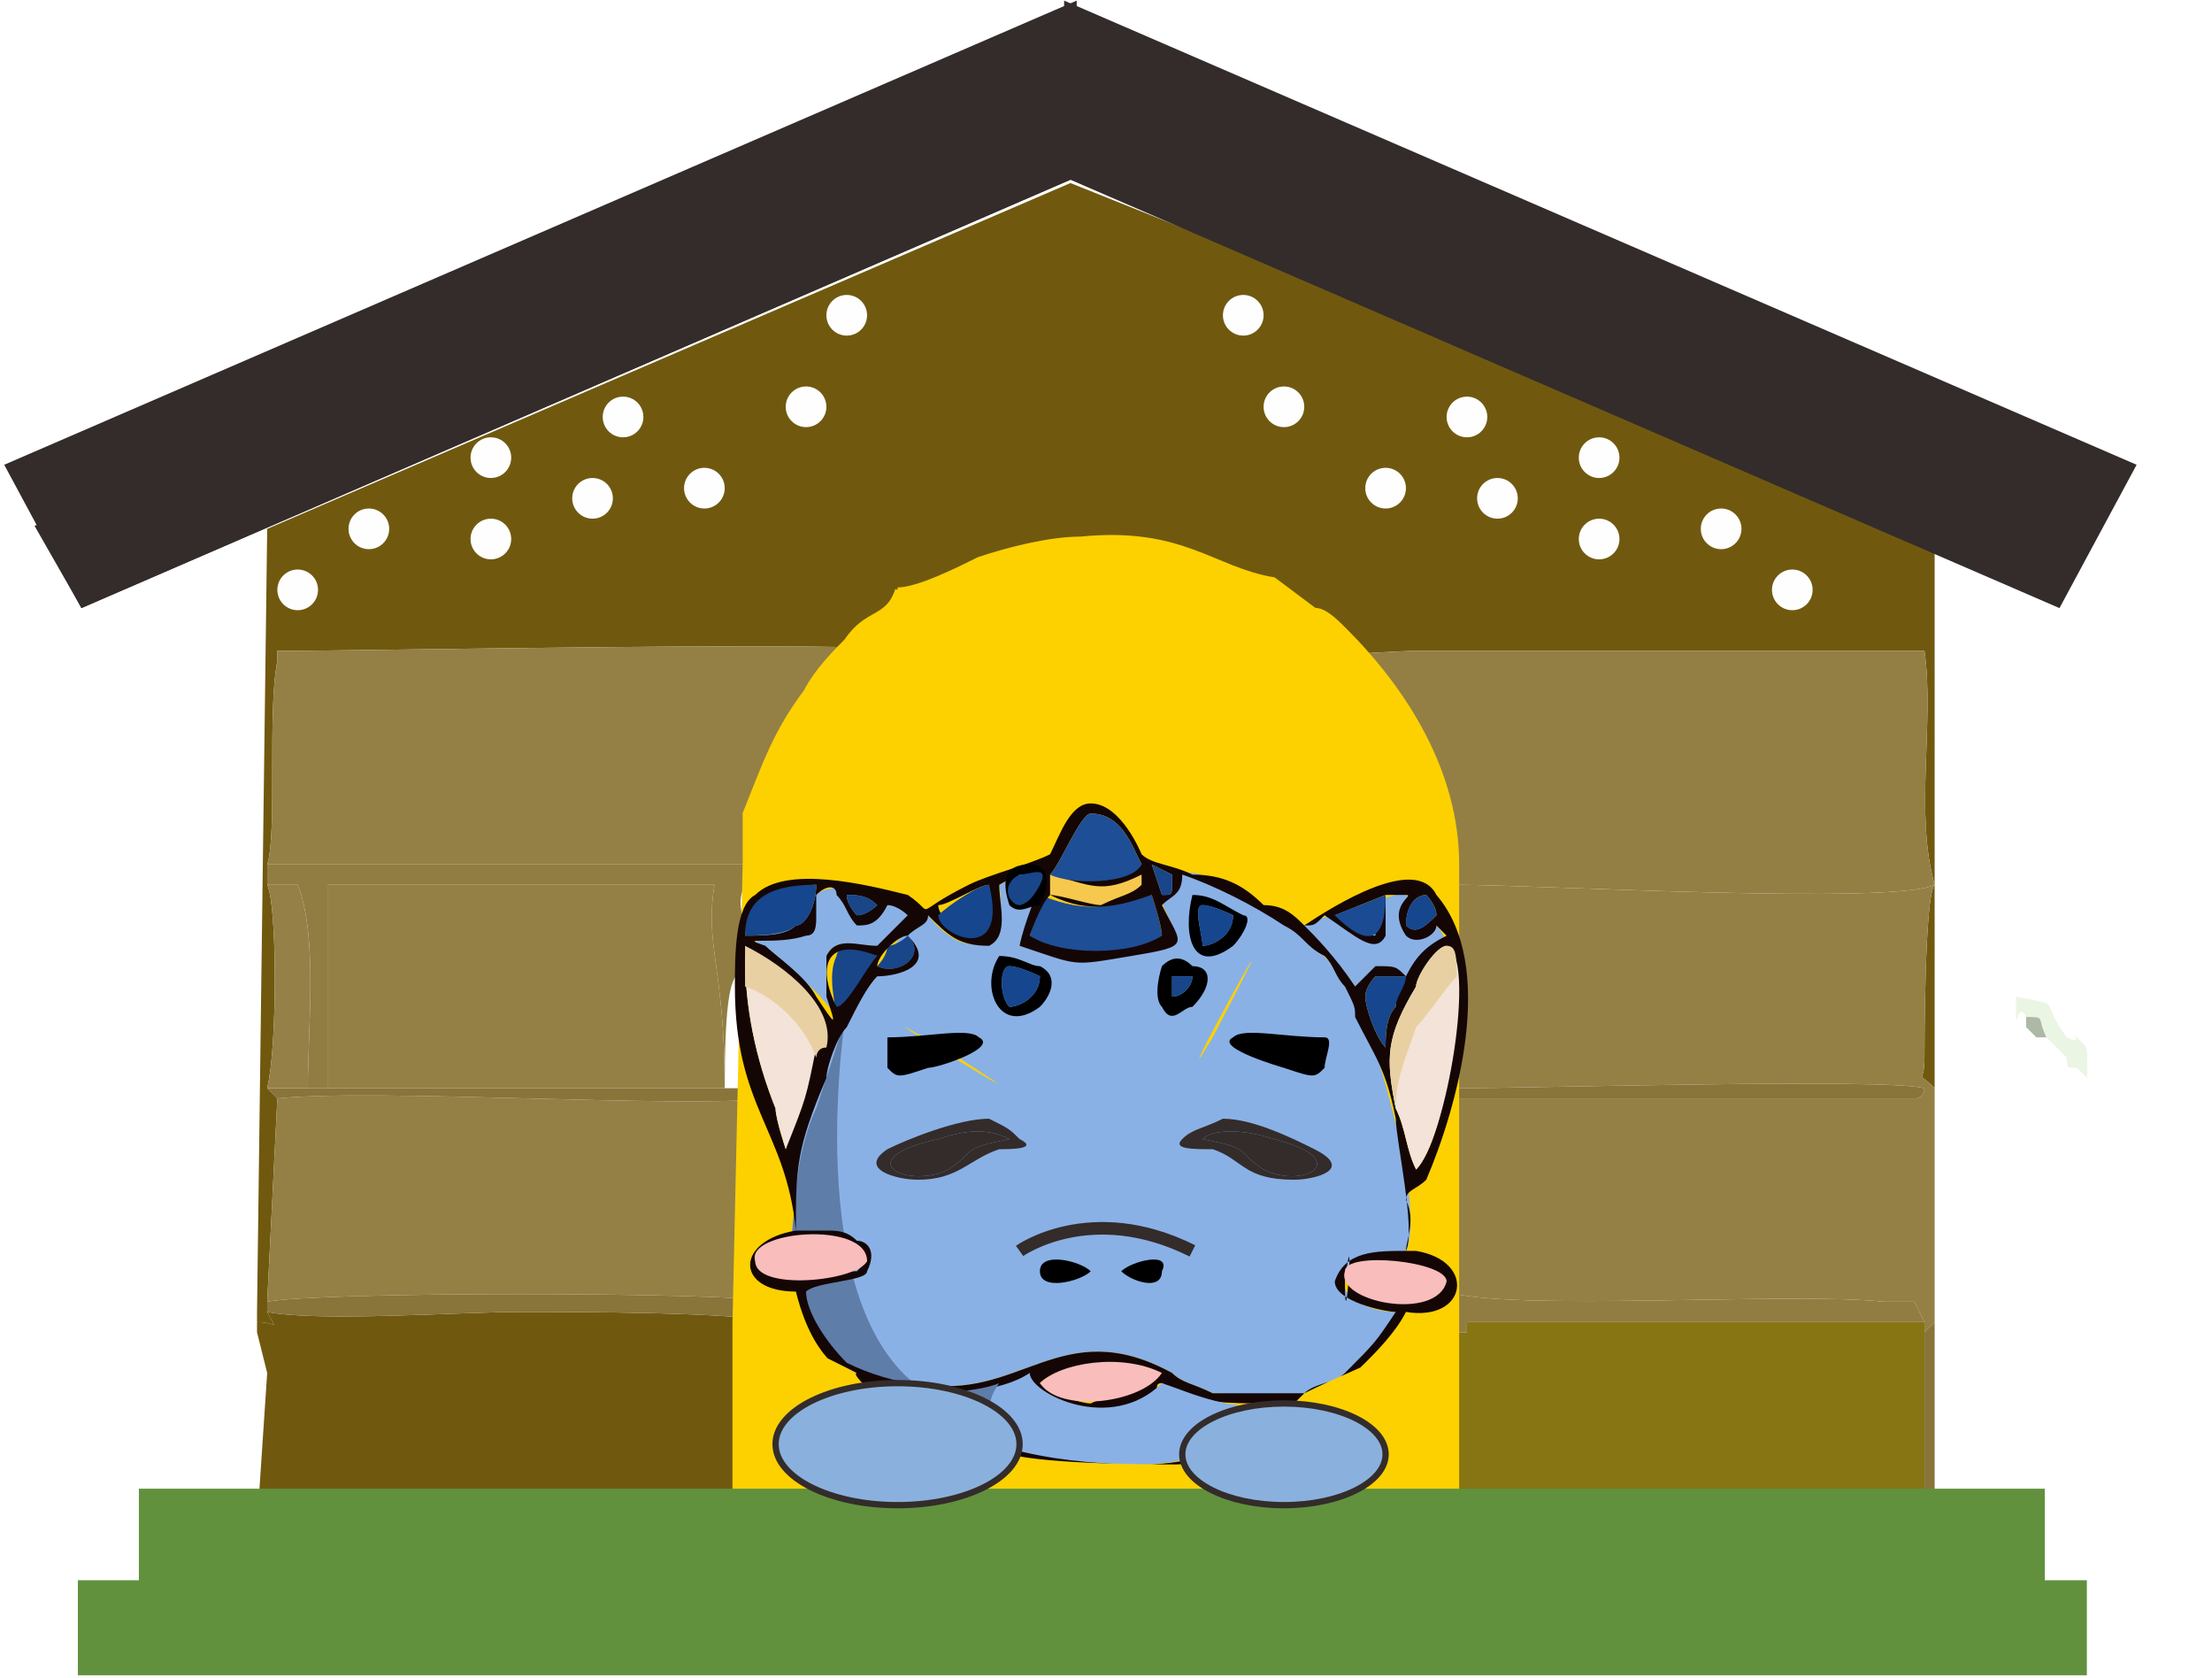 <?xml version="1.0" encoding="UTF-8"?>
<!DOCTYPE svg PUBLIC "-//W3C//DTD SVG 1.1//EN" "http://www.w3.org/Graphics/SVG/1.1/DTD/svg11.dtd">
<!-- Creator: CorelDRAW X7 -->
<svg xmlns="http://www.w3.org/2000/svg" xml:space="preserve" width="35.169mm" height="26.673mm" version="1.1" style="shape-rendering:geometricPrecision; text-rendering:geometricPrecision; image-rendering:optimizeQuality; fill-rule:evenodd; clip-rule:evenodd"
viewBox="0 0 217 165"
 xmlns:xlink="http://www.w3.org/1999/xlink">
 <defs>
  <style type="text/css">
   <![CDATA[
    .str2 {stroke:#332C2B;stroke-width:1.237}
    .str1 {stroke:#61913D;stroke-width:1.237}
    .str3 {stroke:#332C2B;stroke-width:0.618}
    .str0 {stroke:#FDD100;stroke-width:0.471}
    .fil7 {fill:none}
    .fil13 {fill:#FEFEFE}
    .fil12 {fill:#332C2B}
    .fil10 {fill:#FDD100}
    .fil40 {fill:#ECF6F3}
    .fil45 {fill:#8AB1DD}
    .fil22 {fill:black}
    .fil31 {fill:#010202}
    .fil34 {fill:#020205}
    .fil33 {fill:#03060A}
    .fil26 {fill:#041224}
    .fil23 {fill:#051429}
    .fil25 {fill:#0C3266}
    .fil19 {fill:#150606}
    .fil28 {fill:#15458A}
    .fil21 {fill:#16468D}
    .fil41 {fill:#16468D}
    .fil38 {fill:#181718}
    .fil17 {fill:#184689}
    .fil29 {fill:#1B4B92}
    .fil16 {fill:#1E4E96}
    .fil27 {fill:#250909}
    .fil37 {fill:#2B2A35}
    .fil39 {fill:#46536B}
    .fil44 {fill:#5E7DA9}
    .fil18 {fill:#5E7DA9}
    .fil5 {fill:#89743A}
    .fil14 {fill:#8AB1E5}
    .fil4 {fill:#917D42}
    .fil2 {fill:#937F44}
    .fil1 {fill:#948045}
    .fil6 {fill:#958047}
    .fil36 {fill:#A49C99}
    .fil9 {fill:#ADB8A5}
    .fil35 {fill:#D6E1F2}
    .fil42 {fill:#E9D0A2}
    .fil43 {fill:#E9D0A2}
    .fil8 {fill:#EBF5E3}
    .fil32 {fill:#EFE0D5}
    .fil30 {fill:#F1E1D7}
    .fil20 {fill:#F3E3D8}
    .fil15 {fill:#F7C84E}
    .fil24 {fill:#F9BDBB}
    .fil11 {fill:#61913D}
    .fil3 {fill:#877514}
    .fil0 {fill:#70590F}
   ]]>
  </style>
   <clipPath id="id0">
    <path d="M84 135c-1,0 5,6 15,8 4,1 14,1 18,1 4,0 9,-5 11,-7 6,-3 13,-5 16,-10 10,-15 11,-28 11,-28l-25 -21 -46 0 -23 15 13 37 10 5z"/>
   </clipPath>
 </defs>
 <g id="圖層_x0020_1">
  <path class="fil0" d="M26 52l-1 77 0 1c2,0 2,1 1,-1l0 -1 1 -20 -1 -1c1,-4 1,-18 0,-20l0 -2c1,-3 0,-15 1,-20l0 -1c9,0 58,-1 63,0 2,1 5,-1 7,-2 3,-1 6,-2 9,-2 9,0 12,3 18,4 2,1 12,0 15,0l50 0c1,7 -1,16 1,23 -1,1 -1,16 -1,17 0,3 -1,1 1,3l0 -55 -85 -34 -79 34z"/>
  <path class="fil1" d="M143 107c8,0 42,-1 46,0 0,0 0,1 -1,1l-46 0c-2,5 -1,13 -1,19 0,0 1,0 1,0 6,2 34,0 43,1 1,0 2,0 3,0l1 2 0 1 1 -1 0 -5 0 -6 0 -12c-2,-2 -1,0 -1,-3 0,-1 0,-16 1,-17 -4,2 -39,0 -47,0l0 20z"/>
  <path class="fil2" d="M140 89c1,2 0,14 0,17 1,0 0,0 2,1 0,0 1,0 1,0l0 -20c8,0 43,2 47,0 -2,-7 0,-16 -1,-23l-50 0c-3,0 -13,1 -15,0l3 2c1,1 1,1 2,2 6,5 10,13 11,21z"/>
  <path class="fil1" d="M26 85l50 0c2,-5 3,-8 6,-12 1,-1 2,-3 3,-4 2,-2 4,-2 5,-5 -5,-1 -54,0 -63,0l0 1c-1,5 0,17 -1,20z"/>
  <path class="fil0" d="M25 130l0 1 1 4 -1 15 51 0 0 -20c-4,-1 -20,-1 -25,-1 -6,0 -20,1 -25,0 1,2 1,1 -1,1z"/>
  <path class="fil1" d="M26 128c5,-1 45,-1 50,0l0 -20c-10,1 -39,-1 -49,0l-1 20z"/>
  <path class="fil3" d="M140 147l1 3 48 -1 0 -18 0 -1 -45 0c0,1 0,1 0,1 -1,0 -1,0 -1,0 0,0 0,0 -1,0 0,0 0,1 0,1l0 17c-1,-3 -2,-2 -2,-2z"/>
  <path class="fil1" d="M32 107l39 0c0,-12 -2,-14 -1,-20l-37 0c0,0 -1,0 -1,0 0,1 0,1 0,1 0,2 0,0 0,1l0 18z"/>
  <path class="fil4" d="M140 147c0,0 1,-1 2,2l0 -17c0,0 0,-1 0,-1 1,0 1,0 1,0 0,0 0,0 1,0 0,0 0,0 0,-1l45 0 -1 -2c-1,0 -2,0 -3,0 -9,-1 -37,1 -43,-1 0,0 -1,0 -1,0 0,-6 -1,-14 1,-19 -2,0 -2,-1 -2,4 0,7 1,13 0,20l0 15z"/>
  <path class="fil4" d="M30 107l2 0 0 -18c0,-1 0,1 0,-1 0,0 0,0 0,-1 0,0 1,0 1,0l37 0c-1,6 1,8 1,20l0 0c0,-16 2,-8 2,-15 0,-2 -1,-3 0,-5l3 0 0 -2 -50 0 0 2 3 0c2,5 1,14 1,20z"/>
  <path class="fil5" d="M140 150c2,1 45,0 50,0l0 -20 -1 1 0 18 -48 1 -1 -3 0 -15c1,-7 0,-13 0,-20 0,-5 0,-4 2,-4l46 0c1,0 1,-1 1,-1 -4,-1 -38,0 -46,0 0,0 -1,0 -1,0 -2,-1 -1,-1 -2,-1 0,-3 1,-15 0,-17l0 61z"/>
  <path class="fil5" d="M71 107l0 0 -39 0 -2 0 -4 0 1 1c10,-1 39,1 49,0l0 20c-5,-1 -45,-1 -50,0l0 1c5,1 19,0 25,0 5,0 21,0 25,1l0 -41c-1,2 0,15 0,18l-5 0z"/>
  <path class="fil6" d="M26 107l4 0c0,-6 1,-15 -1,-20l-3 0c1,2 1,16 0,20z"/>
  <path class="fil7" d="M214 46l-2 7c1,0 1,1 1,0 1,1 0,1 1,0 0,0 0,-1 0,-1 1,1 1,1 1,1 0,1 1,2 2,2 0,-1 -1,-3 -1,-4 -1,-1 -1,2 -1,-2 0,-1 0,-2 0,-3"/>
  <path class="fil8" d="M199 100c2,0 1,0 2,2 1,1 1,1 2,2 0,1 0,1 1,1l1 1c0,0 0,1 0,1l0 -3c0,-1 0,-1 -1,-2 -1,-1 1,1 -1,0 -3,-4 0,-3 -5,-4 0,5 0,0 1,2z"/>
  <path class="fil9" d="M200 102l1 0c-1,-2 0,-2 -2,-2 0,0 0,1 0,1 1,1 1,1 1,1z"/>
  <path class="fil10 str0" d="M88 58c-1,3 -3,2 -5,5 -1,1 -3,3 -4,5 -3,4 -4,7 -6,12l0 2 0 3 -1 45 0 22 71 0 0 -67c0,-9 -5,-17 -11,-23 -1,-1 -2,-2 -3,-2l-4 -3c-6,-1 -9,-5 -19,-4 -3,0 -7,1 -10,2 -2,1 -6,3 -8,3z"/>
  <rect class="fil11 str1" x="14" y="147" width="186.214" height="8.109"/>
  <rect class="fil11 str1" x="8" y="156" width="196.351" height="8.109"/>
  <polyline class="fil7 str2" points="105,17 8,59 4,52 105,8 "/>
  <polygon class="fil12 str2" points="105,1 105,17 8,59 1,46 "/>
  <polygon class="fil12 str2" points="105,1 105,17 202,59 209,46 "/>
  <circle class="fil13" cx="83" cy="31" r="2"/>
  <circle class="fil13" cx="79" cy="40" r="2"/>
  <circle class="fil13" cx="69" cy="48" r="2"/>
  <circle class="fil13" cx="58" cy="49" r="2"/>
  <circle class="fil13" cx="48" cy="45" r="2"/>
  <circle class="fil13" cx="61" cy="41" r="2"/>
  <circle class="fil13" cx="48" cy="53" r="2"/>
  <circle class="fil13" cx="36" cy="52" r="2"/>
  <circle class="fil13" cx="29" cy="58" r="2"/>
  <circle class="fil13" cx="122" cy="31" r="2"/>
  <circle class="fil13" cx="126" cy="40" r="2"/>
  <circle class="fil13" cx="136" cy="48" r="2"/>
  <circle class="fil13" cx="147" cy="49" r="2"/>
  <circle class="fil13" cx="157" cy="45" r="2"/>
  <circle class="fil13" cx="144" cy="41" r="2"/>
  <circle class="fil13" cx="157" cy="53" r="2"/>
  <circle class="fil13" cx="169" cy="52" r="2"/>
  <circle class="fil13" cx="176" cy="58" r="2"/>
  <g>
  </g>
  <g style="clip-path:url(#id0)">
   <g>
    <path class="fil14" d="M128 91c0,1 3,3 5,6 2,-1 3,-2 5,-1 5,-4 5,-3 0,-8 0,0 -1,-2 -1,0 0,0 -7,2 -9,3z"/>
    <path class="fil15" d="M103 86c0,0 -1,1 0,2 1,1 4,1 5,1 2,0 3,-1 5,-2 -1,-1 -1,-1 -1,-1 -7,1 -1,1 -9,0z"/>
    <path class="fil16" d="M102 88c0,0 -1,4 -1,4 2,2 5,2 7,2 2,0 5,-1 6,-2 0,-1 -1,-4 -1,-4 -4,1 -6,2 -11,0z"/>
    <path class="fil17" d="M82 100c1,-1 4,-5 4,-6 -2,-1 -4,-1 -4,0 -1,2 0,5 0,6z"/>
    <path class="fil14" d="M74 93c2,1 6,4 8,7 0,-1 0,0 -1,-2 0,-1 0,-3 0,-4 1,-2 3,-1 5,0 1,-2 4,-3 4,-4 -1,-1 -8,-4 -10,-2 -2,1 -6,4 -6,5z"/>
    <path class="fil14" d="M94 104c-17,-10 14,9 0,0zm25 -2c11,-21 -6,10 0,0zm-41 17c-1,4 1,13 5,16 2,1 5,1 7,1 10,2 14,-7 25,-1 1,1 2,1 4,2 3,0 6,1 10,0 4,-2 7,-6 8,-8 -5,0 -9,-5 1,-6 2,-4 -3,-21 -5,-25 -1,-2 -3,-4 -6,-7 -4,-3 -10,-6 -11,-5 0,0 -1,0 -1,0 -3,2 1,5 0,6 -4,4 -14,1 -14,0 1,-3 2,-6 1,-7 0,0 -2,1 -4,2 1,6 -3,8 -7,3 -3,1 -8,10 -9,11 0,1 -1,4 -2,5 -1,3 -3,9 -2,13z"/>
    <path class="fil18" d="M83 99c0,0 -5,30 8,38 -9,0 -15,-8 -13,-19 0,-3 1,-7 2,-9 5,-15 3,-10 3,-10z"/>
    <path class="fil17" d="M86 95c2,1 5,-1 3,-3 0,0 -1,1 -2,1 0,1 -1,2 -1,2z"/>
    <path class="fil19" d="M138 190c-4,0 -6,0 -8,-2 -2,-2 -3,-3 -4,-7 0,-2 1,-4 1,-5 0,-2 0,-3 1,-5 0,0 0,-1 0,-1 1,-1 1,-1 2,-1 3,-1 2,0 4,-1 1,-1 2,-1 4,-1 2,0 2,1 3,2 1,0 3,0 3,2 1,1 0,3 0,4 0,2 1,3 0,5 0,1 0,3 -1,4 -1,3 -3,5 -5,6zm-70 -11c0,-2 0,-1 0,-3 0,0 -1,-1 0,-2 0,-6 4,-4 5,-5 1,-1 2,-2 3,-2 1,-1 4,-1 4,0 2,1 2,2 4,2 1,0 1,0 1,0 3,3 0,3 0,6 1,5 2,7 -1,11 -1,1 -3,2 -5,2 -3,1 -6,0 -8,-2 -1,0 -2,-1 -2,-3 -1,-1 -1,-2 -1,-4zm60 -11c0,-4 1,-4 3,-2 1,0 1,0 1,1 0,1 0,0 -1,1 -1,0 -2,0 -3,0zm7 -3c0,-1 1,-3 3,-3 0,1 0,2 0,4l-3 -1zm-7 -25c1,0 2,1 2,2 1,1 1,2 2,3 0,0 1,1 1,1 2,3 4,8 5,11 1,1 3,5 1,6 0,-1 0,-1 -1,-2 -2,0 -2,0 -3,1 0,0 0,0 0,1 -1,-1 0,-1 -1,-2 -1,-1 -3,-7 -4,-9 -1,-1 -1,-3 -2,-5 0,-1 0,-7 0,-7 0,-1 0,-1 0,0zm-5 19c0,1 0,1 0,1 0,3 1,5 1,8 0,2 -1,5 -2,6 -1,3 -5,6 -9,7 -5,1 -10,0 -14,-2l-4 -1c-1,-1 -3,-4 -3,-7 0,-1 0,0 0,-1 0,0 0,-1 0,-1 0,-3 0,-4 0,-7 0,0 0,0 0,0 0,-1 0,-1 1,-1 0,-1 3,-8 3,-13l0 -6c1,1 9,4 18,3 4,-1 5,-1 7,-2 -1,6 1,11 2,16zm36 -13c-1,-1 -1,-4 0,-5 2,-1 4,-1 5,1 -2,1 -5,4 -5,4zm-86 -12c1,0 1,3 2,4 2,1 13,6 13,2 0,-1 0,-2 0,-3 1,0 1,1 2,2 2,4 6,2 4,13 0,2 -2,4 -2,6 0,1 0,1 0,1 -1,1 0,0 -1,0 0,3 -1,6 -1,9 0,2 1,4 1,5 0,2 1,2 1,4 0,0 0,0 0,0l-1 0c-2,0 -3,3 -4,3 0,-2 -2,-5 -1,-6 0,-1 1,-1 1,-3 0,-2 0,-1 1,-3 0,-1 1,-4 0,-4 -1,0 -1,0 -1,0 -3,1 -3,3 -4,4 -1,-1 0,-2 -3,-2 0,-1 0,-2 0,-3 0,-1 2,-2 2,-6 0,-1 -1,-2 -1,-3 -1,-2 -1,-2 -2,-3 -3,-3 -3,-3 -6,-4 -3,-1 -5,-1 -6,-1 -1,0 -2,-1 -2,-2 0,-1 0,-1 0,-1 3,-5 -2,-4 0,-6 1,-2 1,-1 3,-1 0,-1 1,-3 2,-3 1,-1 2,-1 3,1zm60 32c0,0 0,1 0,0 0,-1 -3,-3 -4,-3 -2,1 -1,5 -2,6 -1,3 0,4 -1,6 -1,3 -1,4 -1,7 -2,0 -4,-2 -5,-3 0,0 4,-5 4,-8 2,-9 -3,-19 -3,-28 2,-1 5,-4 6,-5 0,3 0,5 0,8 1,6 1,5 3,10 1,3 2,4 4,7 0,1 0,0 0,1 0,1 0,2 -1,2zm-42 -28c2,-1 4,0 7,-1 0,0 2,-1 2,-1 1,0 1,1 3,2 3,1 7,1 10,0 1,-1 0,-2 1,-2 3,2 6,2 11,2 0,1 0,1 -1,2 -1,0 -1,0 -1,1 -3,2 -7,3 -11,3 -4,0 -18,-1 -21,-6zm11 -2c2,-2 9,-2 11,-1l-1 1c-1,1 -3,1 -5,2 -1,0 -4,-1 -5,-2zm53 -2c0,0 1,0 1,0 1,-1 1,-1 2,-1 2,-1 2,-1 2,0 0,3 -1,3 -3,3 -2,1 -2,0 -2,-2zm19 0c0,-3 0,-3 2,-5 0,-1 0,-2 1,-2 1,-1 2,-1 3,-1l-3 5c0,1 -2,3 -3,3zm-42 -8c1,-8 0,7 0,0zm-48 -1c0,0 0,0 0,0 0,0 0,0 -1,0 0,0 0,0 0,0 -3,0 -8,2 -9,-1 1,-3 10,-3 11,0l-1 1zm86 15c0,-1 0,-1 1,-1l2 -2c7,-5 9,-11 12,-19 0,-1 0,-3 1,-4 0,0 0,1 0,1 1,1 2,3 2,4 -2,2 -4,1 -3,6 0,1 0,3 0,4 0,1 -1,1 -3,1 -3,2 0,6 -2,7 0,0 -2,0 -3,1 0,1 -1,2 -1,3 -2,0 -5,-1 -6,-1zm9 -24c0,2 0,4 -1,5 -1,1 -2,2 -3,2 1,-2 3,-3 4,-7zm3 -2c0,0 0,-1 0,-1 1,-1 1,-1 2,0 0,1 -1,1 -1,2 -1,0 -1,0 -1,-1zm-1 0c-1,2 1,2 3,2 0,2 -2,8 -3,10 -2,-1 -2,-1 -4,0 -2,0 -4,4 -4,5 -1,4 -1,4 -4,8 -1,1 -2,1 -4,2 -1,-1 -7,-4 -8,3 0,2 0,2 1,4 -1,1 -3,4 -5,6 0,1 0,1 -1,2 -1,2 -2,3 -3,5 -1,1 -2,3 -2,4 -2,-1 -2,-1 -4,0 0,1 -1,2 -2,3 0,-1 -2,-2 -2,-2 1,-1 1,0 1,0 3,1 3,-1 2,-3 0,-2 -1,-1 -1,-2 -1,-2 -1,-4 -2,-6 -1,-2 -2,-3 -3,-5 -1,-3 -2,-3 -1,-5 2,-1 7,-5 9,-6 2,-2 7,-4 9,-4 1,1 1,4 6,2 2,0 3,-3 2,-5 3,-1 4,-2 5,-3 3,-1 11,-4 12,-6 1,-2 2,-4 2,-6 -1,-2 -1,-1 0,-3 1,-2 2,-7 4,-7 3,9 -2,0 -3,7zm-42 1c-1,-2 -1,-4 -2,-6 -1,-5 0,-7 2,-12 0,-1 2,-3 3,-4 2,4 0,19 -3,22zm-62 -2c0,0 -1,-3 -1,-4 -2,-5 -3,-10 -3,-15 2,0 9,6 7,9 -1,4 -2,6 -3,10zm59 -10c-1,-1 -2,-4 -2,-5 0,-1 1,-2 1,-2 1,0 2,0 3,0 -1,1 -1,2 -1,3 -1,1 -1,3 -1,4zm-54 -4c-2,-4 -1,-7 4,-5 -1,1 -3,5 -4,5zm4 -4c0,-1 2,-3 3,-3 2,2 -1,4 -3,3zm17 -7c4,2 7,1 10,0 0,0 1,3 1,4 -3,2 -10,2 -13,0 0,0 1,-3 2,-4zm-28 5c-3,-1 1,0 4,-1 1,0 1,-1 1,-2l0 -2c1,-1 2,-1 2,0 1,1 1,2 2,3 1,0 2,0 3,-2 1,0 2,1 2,1 0,0 -3,3 -3,3 -2,0 -4,-1 -5,1 0,1 0,3 0,4 1,3 1,3 -1,0 -1,-2 -4,-4 -5,-5zm66 -3c-1,1 -2,2 -3,1 0,-2 1,-3 2,-3 0,0 1,1 1,2zm-49 -1c1,0 4,-2 5,-2 1,8 -5,4 -5,2zm-19 3c0,-1 1,-2 1,-3 1,-1 4,-2 6,-2 0,2 -1,4 -2,4 -1,1 -3,1 -5,1zm63 -4c-1,2 -1,3 -1,4 -1,0 -2,-1 -4,-2l5 -2zm5 3c0,0 1,1 1,1 -2,1 -3,2 -4,4 -1,-1 -1,-1 -3,-1 0,0 -1,1 -2,2 -2,-3 -4,-5 -5,-6 1,0 1,0 2,-1 3,2 5,4 6,2 0,-1 0,-2 0,-4 1,0 2,0 2,0 1,0 -2,1 0,4 1,1 3,0 3,-1zm-55 -2c0,0 -1,1 -2,1 0,0 -1,-1 -1,-2 1,0 2,0 3,1zm26 -2c-1,1 -2,1 -4,2 -1,0 -4,-1 -5,-1 0,0 0,-1 0,-2 4,1 5,2 9,0 0,0 0,1 0,1zm-1 7c6,-1 5,-1 3,-5 1,-1 2,-1 2,-3 3,1 7,3 10,5 2,1 2,2 4,3 1,1 1,2 2,3 1,2 1,2 1,3 2,4 3,5 4,10 0,2 2,11 1,13 -3,0 -6,0 -7,3 0,2 5,3 6,3 -2,3 -2,3 -5,6 -1,1 -3,1 -4,2 -1,0 -8,0 -9,0 -2,-1 -3,-1 -4,-2 -11,-6 -15,3 -25,1 -2,0 -5,-1 -7,-2 -2,-2 -4,-5 -4,-7 1,-1 6,-1 6,-2 1,-2 0,-3 -1,-3 -1,-1 -2,-1 -3,-1l-3 0c0,-6 0,-8 3,-15 0,-1 1,-4 2,-5 1,-2 2,-4 3,-5 2,0 6,-1 3,-4 1,-1 2,-1 2,-2 2,2 3,3 6,3 2,-1 1,-4 1,-6 7,-4 3,1 2,6 6,2 5,2 11,1zm4 -7c0,1 0,1 -1,1l-1 -3 2 1c0,0 0,1 0,1zm-12 -1c1,-1 3,-6 4,-6 3,0 4,3 5,5 -1,1 -3,1 -4,1 -2,1 -3,0 -5,0zm-24 76c0,-1 -1,-1 -2,-1 -1,0 -1,1 -1,1 0,2 0,3 -1,4 -3,1 -1,2 -5,2 -2,-4 -5,-3 -4,0 0,1 1,3 1,4 0,1 -1,2 -1,4 1,1 1,1 1,2 0,1 -1,2 1,6 2,5 8,7 13,5 3,-1 5,-3 6,-6 0,-1 2,-4 3,-4 3,-2 9,2 14,3 8,1 12,-1 15,-3 0,0 3,3 7,5 1,2 1,3 2,4 5,3 9,3 13,1 3,-1 5,-6 5,-9 0,-2 -1,-3 -1,-5 0,0 0,-1 0,-2 1,-1 0,-1 1,-2 0,-1 0,-1 0,-3l0 -1 1 0c0,0 1,-1 1,-1l2 -4c0,0 0,-1 1,-1 2,-5 7,-12 11,-15 2,-2 4,-4 7,-5 1,0 2,1 3,1 5,1 5,1 6,-2 1,-3 4,0 4,-5 0,-2 0,-3 2,-3 1,-1 2,-1 2,-2 0,-1 0,-2 0,-3 0,-1 -1,-3 0,-5 1,-1 3,-1 3,-4 0,-2 -2,-3 -2,-5 -2,-3 -1,-7 -4,-7 -1,0 -2,7 -6,12 -8,12 -16,12 -26,16 -3,2 -7,3 -9,5 -4,3 -5,4 -8,7 -1,-2 -4,-8 -6,-8 1,-1 3,-1 6,-4 1,-1 3,-3 4,-5 6,1 7,-5 1,-6 0,0 -1,0 -1,0 0,-1 1,-3 0,-5 0,-1 1,-1 2,-2 3,-7 7,-21 1,-28 -2,-4 -10,1 -13,3 -1,-1 -2,-2 -4,-2 -2,-2 -4,-3 -7,-3 -2,-1 -4,-1 -5,-2 0,0 -2,-5 -5,-5 -2,0 -3,3 -4,5 -2,1 -6,2 -8,3 -6,3 -3,3 -6,1 -4,-1 -12,-3 -15,0 -2,1 -2,6 -2,9 0,12 5,14 6,24 -6,1 -6,6 0,6 2,8 6,9 10,10 1,6 -11,2 -12,1 -2,-2 -2,-5 -3,-6 -1,-1 -2,-1 -2,-1 -1,-1 -1,-2 -2,-2 0,0 0,2 0,2 -2,2 -1,4 -2,4 0,0 -2,0 -2,0 -1,1 -2,0 -3,0 -1,0 1,2 1,3 0,2 1,2 1,3 -1,1 -1,1 -1,1 -1,0 -2,1 -3,1 1,1 3,1 4,1 0,3 1,3 5,3 2,0 10,3 12,7 1,5 -1,7 -2,8z"/>
    <path class="fil20" d="M95 178l3 1c5,2 10,3 15,2 4,-1 7,-4 9,-7 2,-2 2,-6 2,-8 0,-8 -3,-14 -3,-23 -1,0 -3,1 -6,1 -8,1 -14,0 -19,-2 0,4 0,7 -1,10 -1,4 -3,8 -3,12 -1,6 0,12 3,14z"/>
    <path class="fil14" d="M166 131c1,0 2,0 3,1 3,1 1,5 -1,6 -2,1 -4,-1 -4,-3 -1,-2 1,-3 2,-4zm18 -24c-1,0 -2,2 -3,4 0,1 -1,2 -1,3 -1,2 -1,1 0,3 0,2 -1,4 -1,5 -2,2 -3,2 -5,2 -3,2 -10,6 -13,8 0,2 0,5 -3,5 -3,1 -4,-1 -5,-3 -2,1 -7,3 -9,5 -2,1 -8,5 -9,6 -1,2 0,2 1,5 1,2 2,3 3,5 1,2 1,4 2,6 0,1 1,0 1,2 1,2 1,4 -2,3 0,0 0,-1 -1,0 0,0 2,1 2,2 1,-1 2,-2 2,-3 2,-1 2,-1 4,0 0,-1 6,-9 6,-11 2,-2 4,-5 5,-6 -1,-2 -1,-2 -1,-4 2,-7 6,-4 9,-3 1,-1 2,-1 3,-2 1,-1 3,-3 4,-4 0,-5 3,-10 8,-9 0,-2 3,-9 3,-11 -1,1 -3,0 -3,-2 1,-3 3,-1 4,-1 0,0 0,0 0,-1 0,-1 0,-3 -1,-4z"/>
    <path class="fil18" d="M65 136c-1,1 -2,2 0,5 1,1 -1,1 -1,2 0,2 1,3 2,3 2,1 2,0 7,2 3,1 7,2 8,6 0,1 1,2 1,4 -1,3 -2,4 -2,5 0,1 0,2 0,3 3,1 2,1 3,2 1,-1 6,-9 5,0 -1,1 -1,1 -1,3 0,1 -1,2 -1,3 0,1 0,6 0,8 2,-2 2,-3 5,-4 1,0 3,0 3,0 0,-1 -3,-3 -3,-5 -2,-9 1,-13 3,-21 1,-2 1,-8 1,-10 -3,-1 -5,-5 -7,-5 0,2 1,3 -1,4 -1,0 -1,0 -2,0 -6,-1 -9,-2 -10,-4 -1,-1 -1,-3 -2,-4 -1,-1 -5,-3 -5,1 0,2 -2,1 -3,2z"/>
    <path class="fil14" d="M126 183c-1,-2 0,-5 0,-8 1,-2 0,-3 1,-6 1,-1 0,-5 2,-6 1,0 4,2 4,3l0 0c1,0 1,-1 1,-2 0,-1 0,0 0,-1 -2,-3 -3,-4 -4,-7 -2,-5 -2,-4 -3,-10 0,-3 0,-5 0,-8 0,0 -1,1 -4,3 0,0 -1,1 -2,2 0,9 5,19 3,28 -1,2 -1,4 -3,5 0,1 -2,2 -1,2 0,1 2,3 6,5z"/>
    <path class="fil14" d="M72 181c-1,-10 0,13 0,0zm-2 -10c2,0 3,1 2,2 0,1 -1,2 -2,2 -2,1 -3,-3 0,-4zm13 -1c2,-1 3,3 1,4 -1,0 -3,-3 -1,-4zm-7 -3c1,0 3,0 4,1 1,1 0,2 -1,3 -1,0 -2,0 -3,0 -1,-1 -1,-3 0,-4zm-8 12c0,2 0,3 0,4 1,4 6,6 10,6 4,0 7,-3 8,-6 0,-3 0,-5 -1,-8 0,-3 3,-3 1,-6 -1,-2 -2,0 -3,-1 -2,0 -1,0 -2,-1 -2,-2 -5,-1 -6,-1 -1,1 -1,2 -2,3 -1,1 -5,-1 -6,5 0,1 0,2 1,3 0,1 0,0 0,2z"/>
    <path class="fil14" d="M129 181c-1,-2 1,-4 2,-4 1,-1 1,-1 2,-1 1,-1 2,-3 4,-2 1,0 2,0 2,1 1,2 0,1 2,2 0,0 1,1 1,1 2,3 1,5 -1,6 -1,1 -3,2 -4,1 -2,0 -3,0 -5,-1 -1,0 -3,-2 -3,-3zm12 -10c3,-2 4,3 2,4 -3,1 -5,-3 -2,-4zm-11 -1c1,0 2,1 2,2 0,1 0,3 -2,3 -1,-1 -4,-3 0,-5zm6 -2c2,-1 4,4 2,5 -4,1 -5,-4 -2,-5zm8 17c2,-8 0,-7 0,-10 0,-1 1,-3 0,-4 0,-2 -2,-2 -3,-2 -1,-1 -1,-2 -3,-2 -2,0 -3,0 -4,1 -3,2 -5,-2 -7,3 0,2 0,3 0,5 -1,3 -1,9 2,12 2,1 6,2 9,2 2,0 6,-3 6,-5z"/>
    <path class="fil14" d="M112 144c3,0 8,-1 11,-3 1,-1 3,-2 3,-3 -5,1 -9,-1 -12,-2 -5,5 -13,1 -13,-1 -3,2 -8,2 -11,2 4,6 16,7 22,7z"/>
    <path class="fil14" d="M128 147c0,3 5,16 7,16 1,0 1,-2 3,-2 1,1 1,1 1,2 2,1 1,-4 -2,-11 -2,-4 -6,-10 -8,-13 -1,0 -1,0 -1,0 -1,0 -1,3 0,8z"/>
    <path class="fil21" d="M168 140c2,0 7,3 8,2 1,-1 1,-3 2,-3 0,-1 2,-1 3,-1 1,-2 0,-6 2,-7 1,-1 2,0 2,-2 1,-1 0,-3 0,-4 0,-5 2,-3 3,-6 1,-2 -2,-4 -2,-5 -5,17 -8,18 -18,26z"/>
    <path class="fil22" d="M159 75c0,0 0,0 0,0 0,0 0,0 0,0l1 -1c0,-1 -1,-2 0,-3 1,-1 2,-1 3,-1 2,1 2,4 -1,5l0 1c1,0 2,0 3,-1l0 -1c1,1 1,3 1,5 -1,-1 -1,-1 -1,-1 0,0 0,0 0,0 0,0 0,-1 0,-1l-1 -1c0,0 0,1 0,1l-1 0c0,1 1,1 2,1 -1,2 -1,3 -1,3 -1,0 -1,1 -2,1 -1,1 -2,1 -3,0 -2,0 -2,-1 -3,-2 -1,-1 0,0 0,-1 -1,0 -1,0 -1,-1 0,-2 0,-6 2,-7 1,-1 2,-1 2,-1 0,0 0,0 0,1 -1,1 0,1 -1,2 0,1 0,0 0,1l1 1zm-6 1c-1,9 10,10 13,6 1,-3 2,-9 -1,-13 -4,-5 -10,-1 -12,7z"/>
    <path class="fil20" d="M80 103c2,-3 -3,-8 -7,-9 0,5 1,10 3,15 0,1 1,4 1,4 2,-5 2,-5 3,-10z"/>
    <path class="fil20" d="M139 115c3,-3 6,-21 3,-22 -1,0 -3,3 -3,4 -3,5 -3,7 -2,12 1,2 1,4 2,6z"/>
    <path class="fil22" d="M136 175c3,0 2,1 3,2 0,1 2,1 3,2 0,3 -1,3 -2,4 -2,1 -2,1 -4,1 -2,0 -6,-2 -6,-4 1,-2 2,-2 3,-3 2,0 2,-1 3,-2zm-7 6c0,1 2,3 3,3 2,1 3,1 5,1 1,1 3,0 4,-1 2,-1 3,-3 1,-6 0,0 -1,-1 -1,-1 -2,-1 -1,0 -2,-2 0,-1 -1,-1 -2,-1 -3,-1 -3,1 -4,2 -1,0 -1,0 -2,1 -1,0 -3,2 -2,4z"/>
    <path class="fil22" d="M121 102c-2,1 5,3 5,3 3,1 3,1 4,0 0,-1 1,-3 0,-3 -4,0 -8,-1 -9,0z"/>
    <path class="fil23" d="M161 79c1,0 1,0 1,1 -1,0 0,0 -1,0 0,-1 0,-1 0,-1zm-4 -3c0,0 1,0 1,1 -1,0 -1,0 -1,-1zm-2 2c1,0 1,0 2,0 0,1 0,1 -1,1l0 1c1,1 1,2 3,2 1,1 2,1 3,0 1,0 1,-1 2,-1 -1,0 -1,0 -1,0 0,-1 0,0 -1,-1 0,-1 0,-1 0,-2 1,0 1,0 1,-1 0,0 -1,0 -1,0 0,-1 1,-1 0,-1 0,1 0,1 0,2 0,0 0,0 0,0l0 1c-1,0 -1,0 -2,0 0,0 0,0 -1,0 0,1 0,0 0,0l0 0c-1,-1 0,0 0,-2l0 1c-1,0 -1,0 -1,0l0 -2c0,-1 0,-1 -1,-2 1,1 1,1 2,1 0,0 -1,0 0,0l-1 -1c0,-1 0,0 0,-1 1,-1 0,-1 1,-2 0,-1 0,-1 0,-1 0,0 -1,0 -2,1 -2,1 -2,5 -2,7z"/>
    <path class="fil16" d="M103 86c2,1 8,1 9,-1 -1,-2 -2,-5 -5,-5 -1,0 -3,5 -4,6z"/>
    <path class="fil24" d="M142 126c0,-2 -10,-3 -10,-1 -1,3 9,5 10,1z"/>
    <path class="fil24" d="M85 124c0,-4 -12,-3 -11,0 0,3 10,2 11,0z"/>
    <path class="fil24" d="M102 136c2,3 10,2 12,-1 -4,-2 -10,-1 -12,1z"/>
    <path class="fil22" d="M169 133c0,2 -1,5 -3,3 -2,-2 1,-5 3,-3zm-3 -2c-1,1 -3,2 -2,4 0,2 2,4 4,3 2,-1 4,-6 1,-7 -1,0 -2,0 -3,0z"/>
    <path class="fil21" d="M174 135c2,-1 6,-6 6,-9 -2,0 -4,1 -5,2 0,2 -2,4 -1,7z"/>
    <path class="fil21" d="M73 92c1,0 4,0 5,-1 1,0 2,-2 2,-4 -4,0 -7,1 -7,5z"/>
    <path class="fil21" d="M158 147c2,-1 5,-4 7,-5 -2,-1 -4,-2 -6,-1 -1,1 -2,4 -1,6z"/>
    <path class="fil21" d="M154 134c0,2 1,3 2,3 1,0 2,0 3,-1 1,0 2,-2 1,-3 0,-1 0,-1 -2,0 -1,0 -3,1 -4,1z"/>
    <path class="fil21" d="M92 90c0,2 7,5 5,-3 -1,0 -4,2 -5,3z"/>
    <path class="fil22" d="M118 93c0,-1 -1,-4 0,-4 1,0 3,1 3,1 0,2 -2,3 -3,3zm-1 -5c-1,4 0,8 4,5 1,-1 2,-3 1,-3 -2,-1 -3,-2 -5,-2z"/>
    <path class="fil22" d="M115 98c0,0 0,1 0,0 0,0 0,-1 0,-1 0,0 0,-1 0,-1 0,0 1,0 1,0 1,0 1,0 1,0 0,1 -1,2 -2,2zm-1 -3c0,0 -1,3 0,4 1,2 2,0 3,0 2,-2 2,-4 0,-4 -1,-1 -2,-1 -3,0z"/>
    <path class="fil21" d="M136 103c0,-1 0,-3 1,-4 0,-1 1,-2 1,-3 -1,0 -2,0 -3,0 0,0 -1,1 -1,2 0,1 1,4 2,5z"/>
    <path class="fil21" d="M170 133c-4,-4 -7,2 -5,3 1,1 2,2 3,1 1,0 3,-3 2,-4z"/>
    <path class="fil22" d="M138 170c0,1 0,1 -1,1 -1,1 -1,0 -1,0 -1,-2 1,-2 2,-1zm-2 -2c-3,1 -2,6 2,5 2,-1 0,-6 -2,-5z"/>
    <path class="fil22" d="M71 172c0,1 0,2 -1,2 -1,-1 0,-1 0,-1l1 -1zm-1 -1c-3,1 -2,5 0,4 1,0 2,-1 2,-2 1,-1 0,-2 -2,-2z"/>
    <path class="fil22" d="M141 173c0,-1 0,-1 1,-1 0,0 1,1 1,1 0,1 -1,1 -2,0zm0 -2c-3,1 -1,5 2,4 2,-1 1,-6 -2,-4z"/>
    <path class="fil25" d="M161 76c0,0 0,1 0,1 -2,2 -3,-2 0,-1zm-2 -1c-1,0 0,0 0,0 -1,1 0,0 -1,1l0 2c0,0 0,0 1,0l0 -1c0,2 -1,1 0,2l0 -1 0 1c1,0 1,0 1,0 1,0 1,0 2,0l0 -1c0,0 0,0 0,0 0,-1 0,-1 0,-2l0 0 0 -1c-1,0 -1,0 -2,-1l-1 1c0,0 0,0 0,0 0,0 0,0 0,0z"/>
    <path class="fil22" d="M129 172c0,0 1,-1 2,-1 0,1 0,2 0,2 -1,0 -1,0 -2,-1zm1 -2c-4,2 -1,4 0,5 2,0 2,-2 2,-3 0,-1 -1,-2 -2,-2z"/>
    <path class="fil26" d="M163 78c1,0 1,0 1,1 -1,0 -1,-1 -1,-1zm-1 -2l0 0c1,0 0,0 0,1 0,0 1,0 1,0 0,1 0,1 -1,1 1,1 1,1 2,2 -1,1 0,1 -1,1 0,0 0,0 1,0 0,0 0,-1 1,-3 -1,0 -2,0 -2,-1l1 0c0,0 0,-1 0,-1l1 1c0,0 0,1 0,1 0,0 0,0 0,0 0,0 0,0 1,1 0,-2 0,-4 -1,-5l0 1c-1,1 -2,1 -3,1z"/>
    <path class="fil21" d="M118 93c1,0 3,-1 3,-3 0,0 -2,-1 -3,-1 -1,0 0,3 0,4z"/>
    <path class="fil27" d="M128 168c1,0 2,0 3,0 1,-1 1,0 1,-1 0,-1 0,-1 -1,-1 -2,-2 -3,-2 -3,2z"/>
    <path class="fil28" d="M179 116c-1,3 -4,6 -5,7 2,1 4,0 4,-1 2,-2 1,-4 1,-6z"/>
    <path class="fil22" d="M110 125c1,1 4,2 4,0 1,-2 -3,-1 -4,0z"/>
    <path class="fil27" d="M135 165l3 1c0,-2 0,-3 0,-4 -2,0 -3,2 -3,3z"/>
    <path class="fil29" d="M131 90c3,3 5,3 5,-2l-5 2 0 0z"/>
    <path class="fil21" d="M141 90c0,-1 -1,-2 -1,-2 -1,0 -2,1 -2,3 1,1 2,0 3,-1z"/>
    <path class="fil17" d="M86 89c-1,-1 -2,-1 -3,-1 0,1 1,2 1,2 1,0 2,-1 2,-1z"/>
    <path class="fil17" d="M115 98c1,0 2,-1 2,-2 0,0 0,0 -1,0 0,0 -1,0 -1,0 0,0 0,1 0,1 0,0 0,1 0,1 0,1 0,0 0,0z"/>
    <path class="fil30" d="M138 170c0,-3 -4,-2 -3,1 0,1 1,2 2,2 2,-1 2,-2 1,-3z"/>
    <path class="fil31" d="M161 76c-3,-1 -2,3 0,1 0,0 0,-1 0,-1z"/>
    <path class="fil17" d="M114 88c1,0 1,0 1,-1 0,0 0,-1 0,-1l-2 -1 1 3z"/>
    <path class="fil30" d="M142 175c1,0 1,-1 2,-1 0,-2 -1,-4 -2,-3 -2,0 -2,2 -2,2 0,1 1,2 2,2z"/>
    <path class="fil30" d="M69 172c-1,1 -1,2 0,3 3,1 4,-2 2,-4 -1,0 -2,0 -2,1z"/>
    <path class="fil32" d="M128 173c1,0 1,2 3,1 1,0 1,-2 0,-3 -2,-1 -3,1 -3,2z"/>
    <path class="fil31" d="M163 81c1,0 0,0 1,-1 -1,-1 -1,-1 -2,-2 0,1 0,1 0,2 1,1 1,0 1,1z"/>
    <path class="fil29" d="M76 78c0,0 0,0 1,-1 -1,0 0,0 -1,-1 0,1 0,2 0,2z"/>
    <path class="fil33" d="M155 78c0,1 0,1 1,1 0,1 -1,0 0,1l0 -1c1,0 1,0 1,-1 -1,0 -1,0 -2,0z"/>
    <path class="fil34" d="M158 76c1,-1 0,0 1,-1 -1,0 -1,0 -2,-1 1,1 1,1 1,2z"/>
    <path class="fil34" d="M157 76c0,1 0,1 1,1 0,-1 -1,-1 -1,-1z"/>
    <path class="fil34" d="M163 78c0,0 0,1 1,1 0,-1 0,-1 -1,-1z"/>
    <path class="fil35" d="M159 79l0 0c0,0 0,1 0,0l0 -1 0 1z"/>
    <path class="fil33" d="M162 80c0,-1 0,-1 -1,-1 0,0 0,0 0,1 1,0 0,0 1,0z"/>
    <path class="fil36" d="M59 201c0,0 0,0 0,-1 0,0 0,0 0,0 0,0 1,0 0,0 0,1 0,0 0,1 1,0 0,0 0,0z"/>
    <path class="fil37" d="M186 150c1,0 0,0 1,0 -1,0 0,0 -1,0 0,-1 1,0 0,0z"/>
    <path class="fil38" d="M59 201l0 -1c0,0 0,0 0,0 0,1 0,1 0,1z"/>
    <path class="fil39" d="M133 166l0 0c0,1 0,0 0,0z"/>
    <path class="fil22" d="M99 99c-1,-1 -1,-4 0,-4 1,0 3,1 3,1 0,2 -2,3 -3,3zm-1 -5c-2,3 0,8 4,5 1,-1 2,-3 0,-4 -1,0 -2,-1 -4,-1z"/>
    <path class="fil21" d="M99 99c1,0 3,-1 3,-3 0,0 -2,-1 -3,-1 -1,0 -1,3 0,4z"/>
    <path class="fil22" d="M100 89c0,-1 0,0 0,-1 0,0 0,0 0,-1 0,0 0,0 0,-1 0,0 1,0 1,0 0,0 1,0 1,1 0,0 -1,1 -2,2zm-1 0c1,1 2,0 3,0 1,-2 1,-4 -1,-4 -2,0 -3,1 -2,4z"/>
    <path class="fil17" d="M100 89c0,0 1,0 2,-2 1,-2 -1,-1 -2,-1 -2,1 -1,3 0,3z"/>
    <circle class="fil12 str2" cx="160" cy="77" r="1"/>
    <circle class="fil40 str2" cx="162" cy="72" r="3"/>
    <circle class="fil40 str2" cx="159" cy="79" r="1"/>
    <path class="fil22" d="M176 82c0,0 0,0 0,0 0,0 0,0 0,0l1 -1c0,-1 -1,-2 0,-3 1,-1 2,-1 3,-1 2,1 2,4 -1,5l0 1c1,0 2,0 3,-1l1 -1c0,1 0,3 0,5 -1,-1 -1,-1 -1,-1 0,0 0,0 0,0 0,0 0,-1 0,-1l-1 -1c0,0 0,1 0,1l-1 0c1,1 1,1 2,1 -1,2 -1,3 -1,3 -1,1 -1,1 -2,1 -1,1 -1,1 -3,0 -2,0 -2,-1 -3,-2 0,-1 0,0 0,-1 0,0 0,0 0,-1 0,-2 -1,-6 1,-7 1,-1 2,-1 3,-1 -1,0 -1,1 -1,1 0,1 0,1 0,2 -1,1 0,0 -1,1l1 1zm-5 1c-2,9 9,10 12,6 2,-3 2,-9 -1,-13 -4,-5 -10,-1 -11,7z"/>
    <path class="fil23" d="M178 86c1,0 1,0 1,1 0,0 0,0 0,0 -1,0 -1,-1 -1,-1zm-4 -3c1,0 1,0 1,1 -1,0 -1,0 -1,-1zm-1 2c0,0 0,0 1,0 0,1 0,1 -1,1l0 1c1,1 1,2 3,2 2,1 2,1 3,0 1,0 1,0 2,-1 -1,0 0,0 -1,0 0,-1 0,0 -1,-1 0,-1 0,-1 0,-2 1,0 1,0 1,-1 0,0 0,0 0,0 -1,-1 0,-1 -1,-1 0,1 0,1 0,2 0,0 0,0 0,0l0 1c-1,0 -1,0 -2,0 0,0 0,0 0,0 -1,1 0,0 -1,0l0 0c0,-1 0,0 0,-2l0 1c-1,0 0,0 -1,0l0 -2c0,-1 0,-1 -1,-2 1,1 1,1 2,1 0,0 0,0 0,0l-1 -1c1,-1 0,0 1,-1 0,-1 0,-1 0,-2 0,0 0,-1 1,-1 -1,0 -2,0 -3,1 -2,1 -1,5 -1,7z"/>
    <path class="fil25" d="M178 83c0,0 0,1 0,1 -2,2 -2,-2 0,-1zm-2 -1c0,0 0,0 0,0 0,1 0,0 -1,1l0 2c1,0 0,0 1,0l0 -1c0,2 0,1 0,2l0 -1 1 1c0,0 0,0 0,0 1,0 1,0 2,0l0 -1c0,0 0,0 0,0 0,-1 0,-1 0,-2l0 0 0 -1c-1,0 -1,0 -2,-1l-1 1c0,0 0,0 0,0 0,0 0,0 0,0z"/>
    <path class="fil26" d="M180 85c1,0 1,0 1,1 -1,0 -1,-1 -1,-1zm-1 -2l0 0c1,0 0,0 1,1 0,0 0,0 0,0 0,1 0,1 -1,1 1,1 1,1 2,2 0,1 0,1 -1,1 1,0 0,0 1,0 0,0 0,-1 1,-3 -1,0 -1,0 -2,-1l1 0c0,0 0,-1 0,-1l1 1c0,0 0,1 0,1 0,0 0,0 0,0 0,0 0,0 1,1 0,-2 0,-4 0,-5l-1 1c-1,1 -2,1 -3,1z"/>
    <path class="fil31" d="M178 83c-2,-1 -2,3 0,1 0,0 0,-1 0,-1z"/>
    <path class="fil31" d="M180 88c1,0 1,0 1,-1 -1,-1 -1,-1 -2,-2 0,1 0,1 0,2 1,1 1,0 1,1z"/>
    <path class="fil33" d="M173 85c0,1 0,1 0,1 0,1 0,0 0,1l0 -1c1,0 1,0 1,-1 -1,0 -1,0 -1,0z"/>
    <path class="fil34" d="M175 83c1,-1 1,0 1,-1 -1,0 -1,0 -2,-1 1,1 1,1 1,2z"/>
    <path class="fil34" d="M174 83c0,1 0,1 1,1 0,-1 0,-1 -1,-1z"/>
    <path class="fil34" d="M180 85c0,0 0,1 1,1 0,-1 0,-1 -1,-1z"/>
    <path class="fil35" d="M176 86l0 0c1,0 0,1 1,0l-1 -1 0 1z"/>
    <path class="fil33" d="M179 87c0,-1 0,-1 -1,-1 0,0 0,1 1,1 0,0 0,0 0,0z"/>
    <circle class="fil12 str2" cx="177" cy="84" r="1"/>
    <circle class="fil40 str2" cx="179" cy="79" r="3"/>
    <circle class="fil40 str2" cx="176" cy="86" r="1"/>
    <path class="fil7 str2" d="M100 123c0,0 7,-5 17,0"/>
    <path class="fil22" d="M107 125c-1,1 -5,2 -5,0 0,-2 4,-1 5,0z"/>
    <circle class="fil41" cx="183" cy="114" r="2"/>
    <path class="fil20" d="M136 174c-2,1 -1,2 -3,3 -2,0 -3,1 -4,3 -1,3 4,5 7,5 3,0 7,-2 6,-6 0,-2 -2,-1 -3,-2 -1,-1 -1,-4 -3,-3z"/>
    <path class="fil22" d="M80 169c-2,1 -3,2 -3,0 0,-1 0,-1 1,-1l2 1zm0 -1c-2,-3 -6,0 -4,3 0,0 2,1 3,0 2,-1 2,-2 1,-3z"/>
    <path class="fil30" d="M78 167c-1,0 -2,1 -2,2 0,3 4,3 4,0 0,-1 -1,-2 -2,-2z"/>
    <path class="fil22" d="M83 173c0,-1 0,-2 0,-2 1,0 1,1 1,1 0,1 -1,1 -1,1zm0 -3c-3,1 -1,5 1,4 2,-1 1,-5 -1,-4z"/>
    <path class="fil30" d="M83 174c1,0 2,-1 2,-1 0,-2 -1,-3 -2,-3 -1,0 -1,2 -1,2 0,2 1,2 1,2z"/>
    <path class="fil22" d="M77 175c3,0 2,1 3,2 1,1 3,0 3,2 1,2 0,3 -1,4 -2,1 -2,1 -4,1 -2,0 -7,-2 -6,-4 1,-2 1,-2 3,-3 2,0 2,-1 2,-2zm-6 6c0,1 2,3 3,3 1,1 3,1 5,1 1,0 3,0 3,-1 2,-1 4,-3 2,-6 0,-1 -1,-1 -1,-2 -2,0 -2,1 -2,-1 0,-1 -1,-2 -2,-2 -4,0 -3,2 -4,3 -1,0 -1,0 -2,0 -1,1 -3,3 -2,5z"/>
    <path class="fil20" d="M77 174c-1,1 0,2 -2,2 -2,1 -3,1 -4,4 -1,2 4,5 7,5 3,0 7,-2 6,-6 0,-2 -2,-2 -3,-2 -1,-1 -1,-4 -4,-3z"/>
    <path class="fil22" d="M68 144c-1,1 -2,1 -2,0 1,0 1,0 1,-1l1 1zm1 -1c-2,-2 -5,0 -4,2 1,1 2,1 3,1 1,-1 1,-2 1,-3z"/>
    <path class="fil30" d="M67 143c-1,0 -2,0 -2,1 0,3 4,2 4,0 0,-1 -1,-1 -2,-1z"/>
    <path class="fil22" d="M67 137c0,1 0,2 -1,1 0,0 0,0 0,-1l1 0zm0 -1c-3,0 -3,3 -1,3 1,0 2,0 2,-1 0,-1 0,-2 -1,-2z"/>
    <path class="fil30" d="M65 137c0,0 0,1 0,2 2,1 3,-1 2,-2 0,-1 -1,-1 -2,0z"/>
    <path class="fil22" d="M72 135c-1,0 -2,0 -2,-1 1,0 1,0 1,0l1 1zm0 -1c0,-2 -3,-2 -3,0 0,1 1,2 2,2 1,0 1,-1 1,-2z"/>
    <path class="fil30" d="M71 133c0,0 -1,0 -2,0 0,2 2,3 3,2 0,-1 0,-1 -1,-2z"/>
    <path class="fil22" d="M69 140c0,-1 1,-1 2,-1 0,-1 0,-1 1,-1 1,0 2,0 2,1 0,1 0,1 0,2 0,1 -2,3 -3,3 -1,-1 -1,-1 -1,-2 0,-1 0,-1 -1,-2zm2 4c1,0 2,0 3,-1 0,-1 0,-1 1,-2 0,-1 0,-2 0,-2 -1,-2 -2,-2 -3,-2 -1,0 -1,0 -1,1 -1,0 0,0 -1,0 -1,0 -1,1 -2,1 0,2 1,2 1,2 0,1 0,1 0,2 1,0 1,2 2,1z"/>
    <path class="fil20" d="M69 140c0,1 1,1 1,2 0,1 0,2 1,2 1,1 3,-2 3,-3 1,-1 0,-4 -2,-4 -1,0 -1,1 -2,1 0,1 -2,1 -1,2z"/>
    <path class="fil42" d="M93 160c-1,4 -6,18 7,20 0,0 -4,-7 -5,-10 -1,-3 -2,-10 -2,-10z"/>
    <path class="fil43" d="M118 144c0,0 -7,3 -22,-2 0,0 0,7 -1,10 0,2 8,-4 23,-8z"/>
    <path class="fil44" d="M146 138c0,0 -9,12 -7,18 3,6 -5,-9 -5,-9 0,0 5,-6 12,-9z"/>
    <path class="fil18" d="M98 136c0,0 -2,1 -8,1 0,0 3,4 6,5 4,2 -1,-2 2,-6z"/>
    <path class="fil43" d="M81 103c1,-4 -4,-8 -8,-10 0,2 0,3 0,4 3,1 6,4 7,7 0,0 0,-1 1,-1z"/>
    <path class="fil43" d="M139 115l0 0 -1 0c1,0 1,0 1,0zm4 -18c0,-3 0,-4 -1,-4 -1,0 -3,3 -3,4 -3,5 -3,7 -2,12 0,-3 1,-5 2,-8 1,-1 3,-4 4,-5 0,0 0,0 0,1zm-5 15l0 1c0,0 0,-1 0,-1l0 0z"/>
    <path class="fil18" d="M127 174c-1,0 -3,5 -6,6 0,0 5,3 5,3 0,0 0,-2 0,-4 0,-2 1,-5 1,-5z"/>
    <path class="fil22" d="M96 102c2,1 -4,3 -5,3 -3,1 -3,1 -4,0 0,-1 0,-3 0,-3 4,0 8,-1 9,0z"/>
    <path class="fil12" d="M99 112c-2,-1 -4,-1 -7,0 -9,2 -3,5 1,3 3,-2 1,-2 6,-3zm-2 -2c2,1 2,1 3,2 2,1 -1,1 -2,1 -3,1 -4,3 -8,3 -2,0 -6,-1 -3,-3 2,-1 7,-3 10,-3z"/>
    <path class="fil12" d="M99 112c-5,1 -3,1 -6,3 -4,2 -10,-1 -1,-3 3,-1 5,-1 7,0z"/>
    <path class="fil12" d="M118 112c1,-1 4,-1 7,0 8,2 3,5 -1,3 -3,-2 -1,-2 -6,-3zm2 -2c-2,1 -3,1 -4,2 -1,1 1,1 3,1 3,1 3,3 8,3 2,0 6,-1 2,-3 -2,-1 -6,-3 -9,-3z"/>
    <path class="fil12" d="M118 112c5,1 3,1 6,3 4,2 9,-1 1,-3 -3,-1 -6,-1 -7,0z"/>
   </g>
  </g>
  <path class="fil7" d="M84 135c-1,0 5,6 15,8 4,1 14,1 18,1 4,0 9,-5 11,-7 6,-3 13,-5 16,-10 10,-15 11,-28 11,-28l-25 -21 -46 0 -23 15 13 37 10 5z"/>
  <ellipse class="fil45 str3" cx="88" cy="142" rx="12" ry="6"/>
  <ellipse class="fil45 str3" cx="126" cy="143" rx="10" ry="5"/>
 </g>
</svg>
